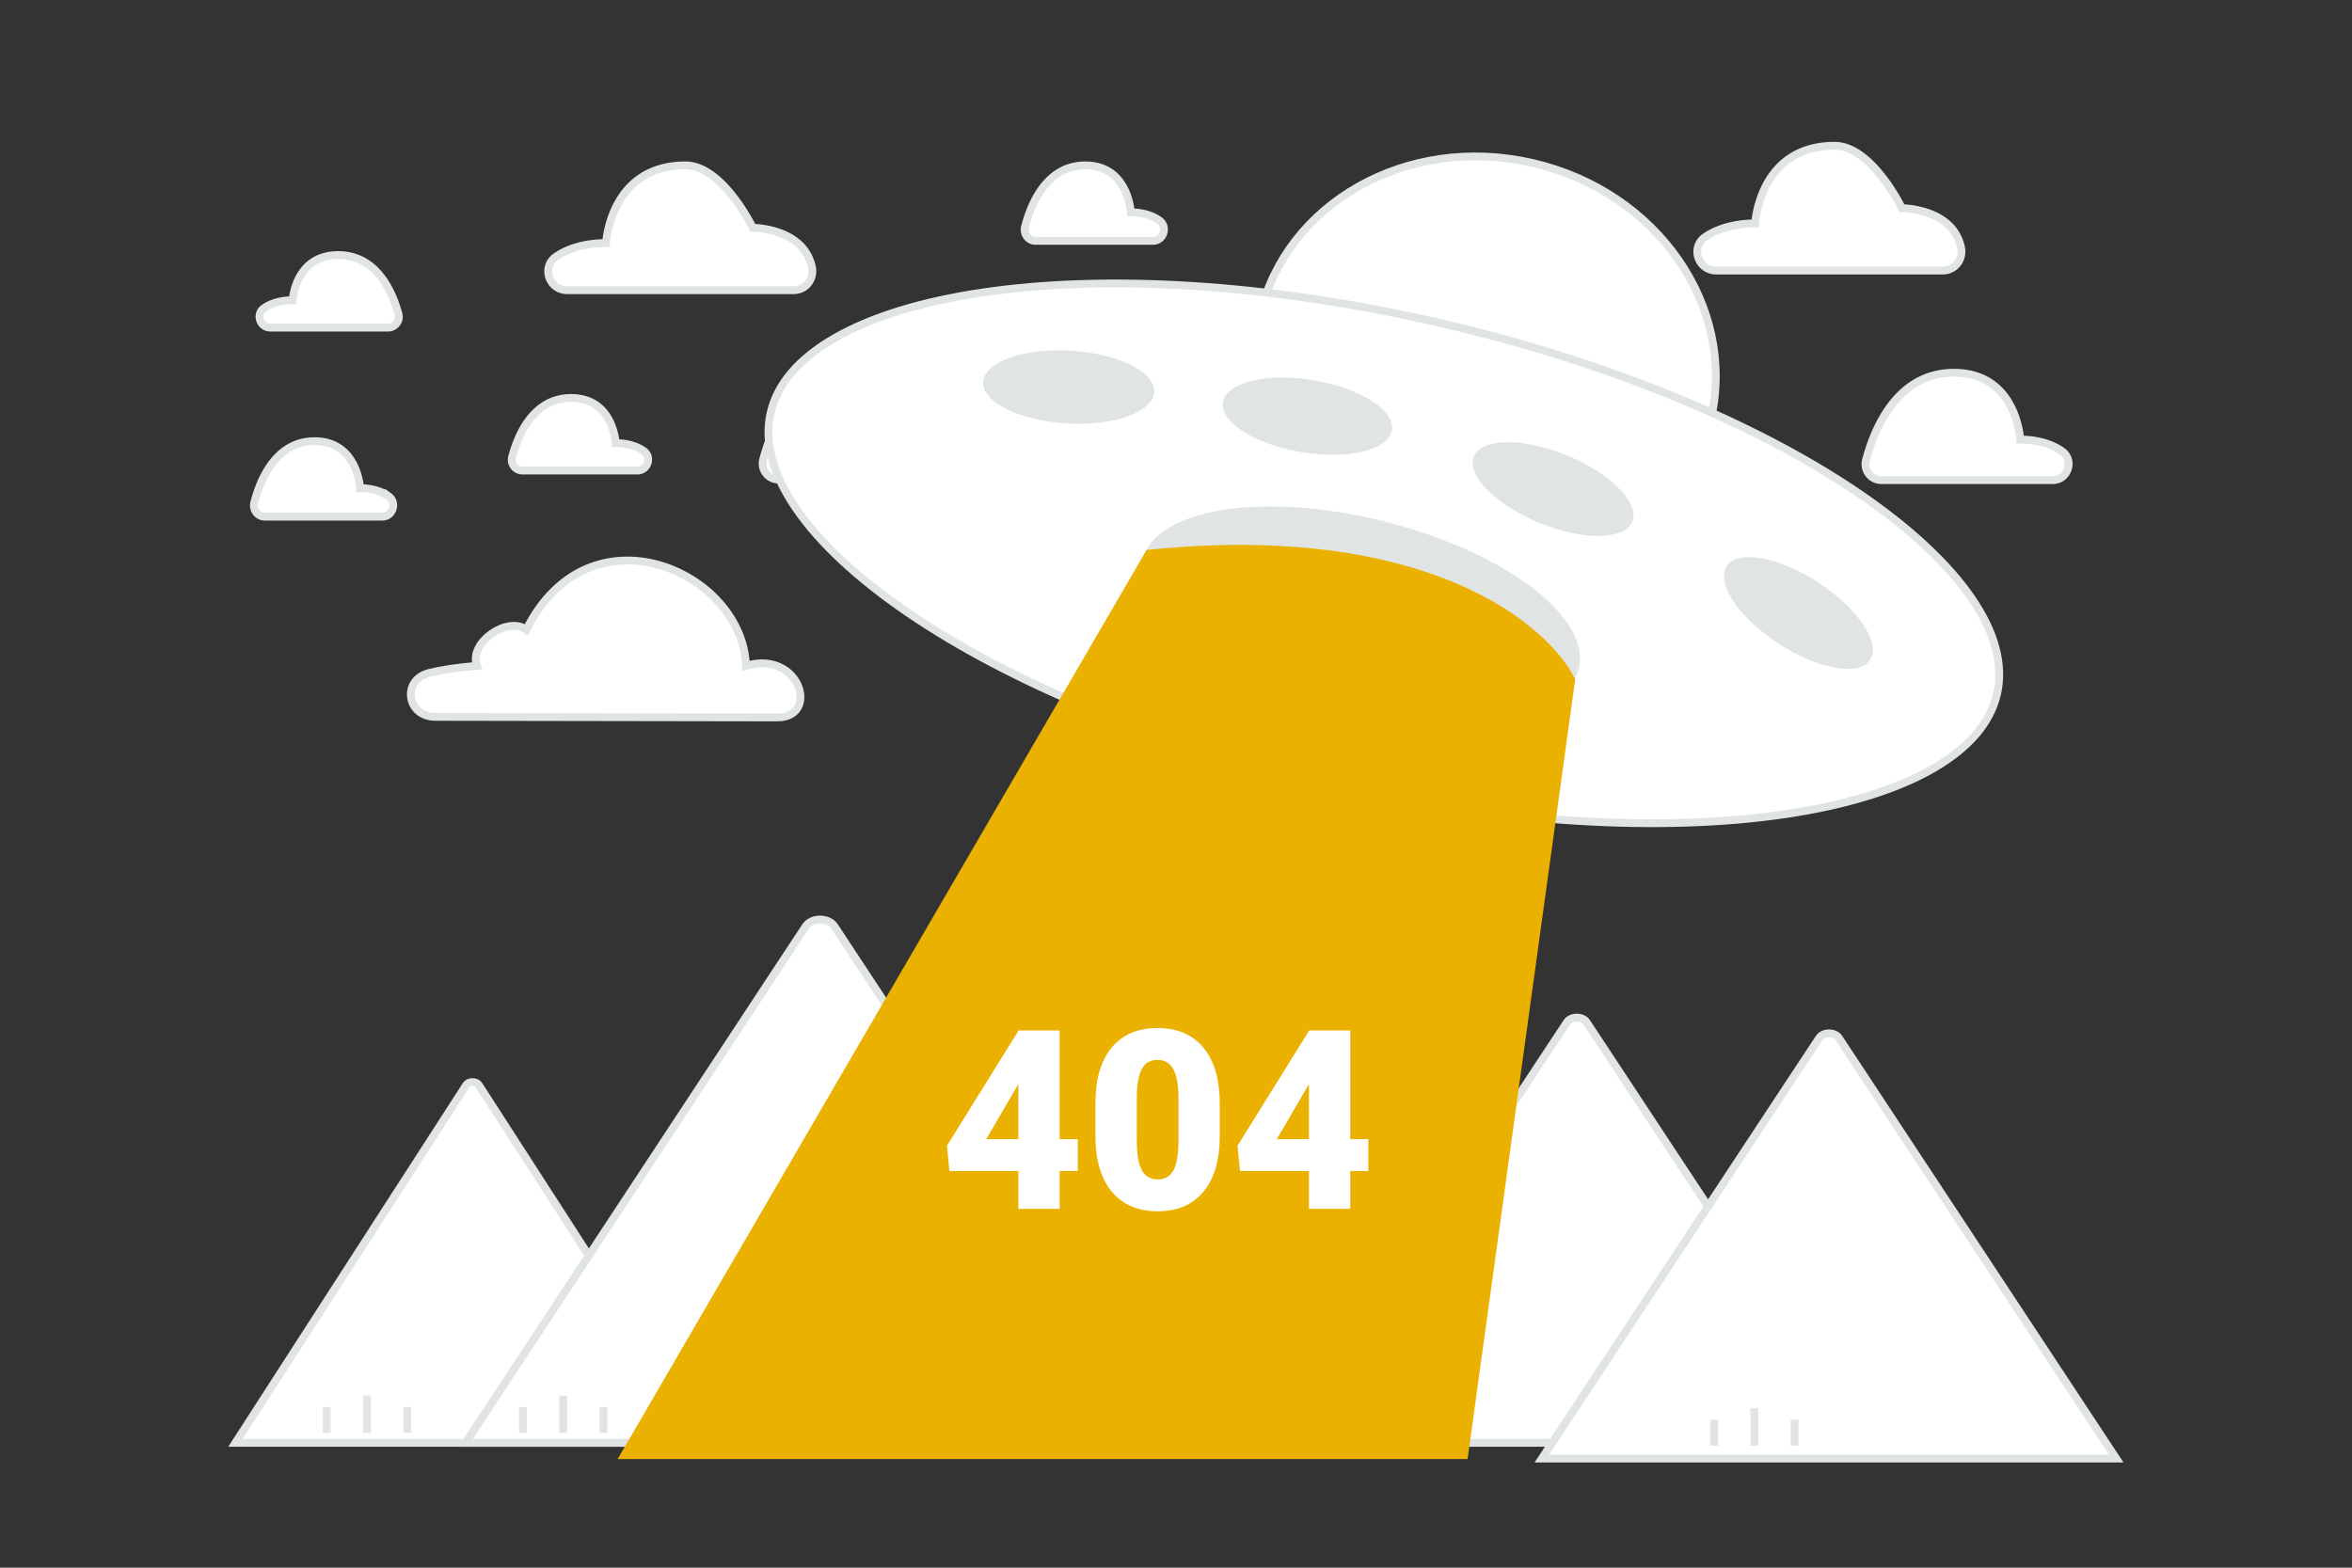 <svg width="900" height="600" viewBox="0 0 900 600" fill="none" xmlns="http://www.w3.org/2000/svg"><rect x="0" y="0" width="900" height="600" fill="#333333" stroke="none"/><path fill="transparent" d="M0 0h900v600H0z"/><path fill-rule="evenodd" clip-rule="evenodd" d="M297.448 274.58c16.342 0 8.696-25.942-12.009-19.746-1.146-36.02-59.797-62.375-84.05-13.792-6.857-5.432-22.254 4.828-18.844 13.792-7.617.65-13.609 1.532-18.271 2.7-10.765 2.698-8.634 16.924 2.462 16.825l130.712.221z" fill="#fff" stroke="#E1E4E5" stroke-width="3"/><path fill-rule="evenodd" clip-rule="evenodd" d="M297.897 183.52h65.558c5.861 0 8.387-7.651 3.59-11.044a7.406 7.406 0 0 0-.203-.144c-6.829-4.732-15.792-4.302-15.792-4.302s-1.279-25.603-25.393-25.603c-21.802 0-30.496 21.572-33.632 33.457-1.019 3.861 1.909 7.636 5.872 7.636z" fill="#fff" stroke="#E1E4E5" stroke-width="3"/><path fill-rule="evenodd" clip-rule="evenodd" d="M199.905 180.085h44.018c3.936 0 5.631-5.17 2.411-7.462a6.78 6.78 0 0 0-.137-.098c-4.585-3.197-10.603-2.907-10.603-2.907s-.859-17.299-17.05-17.299c-14.638 0-20.476 14.576-22.581 22.606-.684 2.609 1.281 5.16 3.942 5.16zm-51.457-54.696h-44.954c-4.02 0-5.751-5.169-2.462-7.462.046-.033.092-.066.139-.097 4.683-3.198 10.829-2.907 10.829-2.907s.877-17.3 17.413-17.3c14.949 0 20.911 14.576 23.061 22.607.699 2.609-1.309 5.159-4.026 5.159zm-47.122 72.348h44.954c4.019 0 5.751-5.376 2.462-7.761a7.116 7.116 0 0 0-.14-.101c-4.683-3.325-10.828-3.023-10.828-3.023s-.878-17.992-17.413-17.992c-14.95 0-20.912 15.159-23.062 23.511-.698 2.713 1.309 5.366 4.027 5.366zm202.314-86.675h-86.565c-7.008 0-10.031-8.892-4.294-12.837l.243-.166c8.167-5.5 18.886-5 18.886-5s1.531-29.754 30.369-29.754c14.257 0 25.78 23.878 25.78 23.878s19.395 0 22.605 15.003c.97 4.545-2.283 8.876-7.024 8.876zm267.981 76.9c12.054 0 6.414-19.189-8.857-14.606-.846-26.644-44.106-46.139-61.994-10.202-5.057-4.018-16.414 3.571-13.899 10.202-5.618.481-10.038 1.134-13.476 1.998-7.94 1.995-6.368 12.518 1.815 12.445l96.411.163zm148.281-4.202h65.558c5.862 0 8.387-7.65 3.591-11.044-.067-.048-.135-.097-.203-.144-6.83-4.732-15.792-4.302-15.792-4.302s-1.28-25.603-25.394-25.603c-21.802 0-30.496 21.572-33.632 33.457-1.018 3.861 1.909 7.636 5.872 7.636zm-190.99-74.652h44.017c3.936 0 5.631-5.17 2.411-7.463l-.136-.097c-4.586-3.197-10.604-2.907-10.604-2.907s-.859-17.299-17.05-17.299c-14.638 0-20.475 14.576-22.581 22.606-.684 2.609 1.282 5.16 3.943 5.16zm117.255 43.314h-44.954c-4.019 0-5.751-5.169-2.462-7.462.046-.033.092-.066.139-.097 4.683-3.198 10.829-2.907 10.829-2.907s.877-17.3 17.413-17.3c14.95 0 20.911 14.576 23.062 22.607.698 2.609-1.309 5.159-4.027 5.159zM396.253 92.181h44.954c4.02 0 5.751-5.376 2.462-7.76a5.178 5.178 0 0 0-.139-.102c-4.683-3.325-10.829-3.023-10.829-3.023s-.877-17.991-17.412-17.991c-14.95 0-20.912 15.159-23.062 23.51-.699 2.713 1.309 5.366 4.026 5.366zm347.097 11.373h-86.565c-7.008 0-10.031-8.891-4.294-12.836.08-.055.162-.112.243-.166 8.167-5.5 18.886-5.001 18.886-5.001s1.531-29.754 30.369-29.754c14.257 0 25.78 23.879 25.78 23.879s19.395 0 22.605 15.003c.97 4.545-2.283 8.875-7.024 8.875z" fill="#fff" stroke="#E1E4E5" stroke-width="3"/><path d="M178.427 415.24 90.092 552.21H271.53l-88.335-136.97c-.377-.584-1.197-1.102-2.385-1.102-1.188 0-2.007.518-2.384 1.102zm421.179-24.021L493.461 552.21h219.803L607.119 391.219c-.652-.989-1.995-1.748-3.756-1.748-1.762 0-3.105.759-3.757 1.748z" fill="#fff" stroke="#E1E4E5" stroke-width="3"/><path d="M308.254 354.592 178.148 552.21h271.298L319.341 354.592c-1.052-1.597-3.09-2.657-5.544-2.657-2.454 0-4.492 1.06-5.543 2.657zm387.874 42.656L589.982 558.239h219.804L703.641 397.248c-.653-.989-1.995-1.748-3.757-1.748s-3.104.759-3.756 1.748z" fill="#fff" stroke="#E1E4E5" stroke-width="3"/><path d="m313.797 527.647 27.941 18.038 27.587-18.038-27.587-69.676-27.941 69.676z" fill="#fff" stroke="#E1E4E5" stroke-width="3"/><path stroke="#E1E4E5" stroke-width="3" d="M345.47 509.609v48.101m-18.573-40.551 17.335 12.383"/><path d="m388.87 527.647 27.941 18.038 27.587-18.038-27.587-69.676-27.941 69.676z" fill="#fff" stroke="#E1E4E5" stroke-width="3"/><path stroke="#E1E4E5" stroke-width="3" d="M420.542 509.609v48.101m-18.573-40.551 17.335 12.383"/><path d="m463.942 520.55 34.537 22.296 34.101-22.296-34.101-86.125-34.537 86.125z" fill="#fff" stroke="#E1E4E5" stroke-width="3"/><path stroke="#E1E4E5" stroke-width="3" d="M501.793 498.254v59.457m-22.413-49.068 21.427 15.306"/><path d="M654.713 160.203c-9.777 42.649-56.035 69.318-104.166 58.285-48.132-11.033-78.155-55.188-68.379-97.837 9.776-42.65 56.034-69.318 104.166-58.285 48.132 11.033 78.155 55.187 68.379 97.837z" fill="#fff" stroke="#E1E4E5" stroke-width="3"/><path d="M764.175 265.565c-2.512 10.959-10.697 20.678-24.608 28.656-13.918 7.983-33.079 13.912-56.342 17.364-46.491 6.9-108.192 3.738-173.972-11.341-65.781-15.079-122.699-39.107-161.542-65.568-19.437-13.24-34.103-26.923-43.154-40.171-9.047-13.241-12.181-25.555-9.669-36.513 2.512-10.959 10.697-20.678 24.607-28.656 13.918-7.982 33.079-13.912 56.343-17.364 46.491-6.9 108.191-3.737 173.972 11.341 65.781 15.079 122.698 39.107 161.542 65.568 19.437 13.241 34.102 26.924 43.154 40.171 9.046 13.241 12.181 25.555 9.669 36.513z" fill="#fff" stroke="#E1E4E5" stroke-width="3"/><ellipse cx="408.929" cy="148.129" rx="32.784" ry="13.951" transform="rotate(3.397 408.929 148.129)" fill="#E1E4E5"/><ellipse cx="500.304" cy="159.289" rx="32.784" ry="13.951" transform="rotate(9.407 500.304 159.289)" fill="#E1E4E5"/><ellipse cx="594.296" cy="187.19" rx="32.784" ry="13.951" transform="rotate(22.373 594.296 187.19)" fill="#E1E4E5"/><ellipse cx="520.684" cy="235.034" rx="86.001" ry="36.596" transform="rotate(14.024 520.684 235.034)" fill="#E1E4E5"/><ellipse cx="688.16" cy="234.623" rx="32.784" ry="13.951" transform="rotate(33.15 688.16 234.623)" fill="#E1E4E5"/><path d="m236.34 558.427 202.398-347.924c106.642-11.156 153.776 28.355 164.012 49.504l-41.178 298.42H236.34z" fill="#EBB100"/><path d="M405.479 435.978h6.937v12.187h-6.937v14.485h-15.797v-14.485h-26.391l-.937-9.656 27.328-43.969v-.14h15.797v41.578zm-28.079 0h12.282v-21l-.985 1.594-11.297 19.406zm89.344-1.219c0 9.219-2.078 16.328-6.234 21.328-4.125 5-9.953 7.5-17.485 7.5-7.593 0-13.468-2.515-17.625-7.547-4.156-5.031-6.234-12.125-6.234-21.281V422.29c0-9.218 2.063-16.328 6.188-21.328 4.156-5 10.015-7.5 17.578-7.5 7.562 0 13.422 2.516 17.578 7.547 4.156 5.031 6.234 12.141 6.234 21.328v12.422zm-15.797-14.484c0-4.907-.64-8.563-1.922-10.969-1.281-2.438-3.312-3.656-6.093-3.656-2.719 0-4.703 1.125-5.953 3.375-1.219 2.25-1.875 5.656-1.969 10.218v17.438c0 5.094.64 8.828 1.922 11.203 1.281 2.344 3.312 3.516 6.093 3.516 2.688 0 4.672-1.141 5.954-3.422 1.281-2.313 1.937-5.922 1.968-10.828v-16.875zm65.719 15.703h6.938v12.187h-6.938v14.485h-15.797v-14.485h-26.39l-.938-9.656 27.328-43.969v-.14h15.797v41.578zm-28.078 0h12.281v-21l-.984 1.594-11.297 19.406z" fill="#fff"/><path fill-rule="evenodd" clip-rule="evenodd" d="M140.44 548.412v-14.296 14.296z" fill="#fff"/><path d="M140.44 548.412v-14.296" stroke="#E1E4E5" stroke-width="3"/><path fill-rule="evenodd" clip-rule="evenodd" d="M155.835 548.412v-9.897 9.897z" fill="#fff"/><path d="M155.835 548.412v-9.897" stroke="#E1E4E5" stroke-width="3"/><path fill-rule="evenodd" clip-rule="evenodd" d="M125.043 548.412v-9.897 9.897z" fill="#fff"/><path d="M125.043 548.412v-9.897" stroke="#E1E4E5" stroke-width="3"/><path fill-rule="evenodd" clip-rule="evenodd" d="M215.512 548.412v-14.296 14.296z" fill="#fff"/><path d="M215.512 548.412v-14.296" stroke="#E1E4E5" stroke-width="3"/><path fill-rule="evenodd" clip-rule="evenodd" d="M230.908 548.412v-9.897 9.897z" fill="#fff"/><path d="M230.908 548.412v-9.897" stroke="#E1E4E5" stroke-width="3"/><path fill-rule="evenodd" clip-rule="evenodd" d="M200.116 548.412v-9.897 9.897z" fill="#fff"/><path d="M200.116 548.412v-9.897" stroke="#E1E4E5" stroke-width="3"/><path fill-rule="evenodd" clip-rule="evenodd" d="M671.309 553.296V539v14.296z" fill="#fff"/><path d="M671.309 553.296V539" stroke="#E1E4E5" stroke-width="3"/><path fill-rule="evenodd" clip-rule="evenodd" d="M686.705 553.296v-9.897 9.897z" fill="#fff"/><path d="M686.705 553.296v-9.897" stroke="#E1E4E5" stroke-width="3"/><path fill-rule="evenodd" clip-rule="evenodd" d="M655.913 553.296v-9.897 9.897z" fill="#fff"/><path d="M655.913 553.296v-9.897" stroke="#E1E4E5" stroke-width="3"/></svg>
